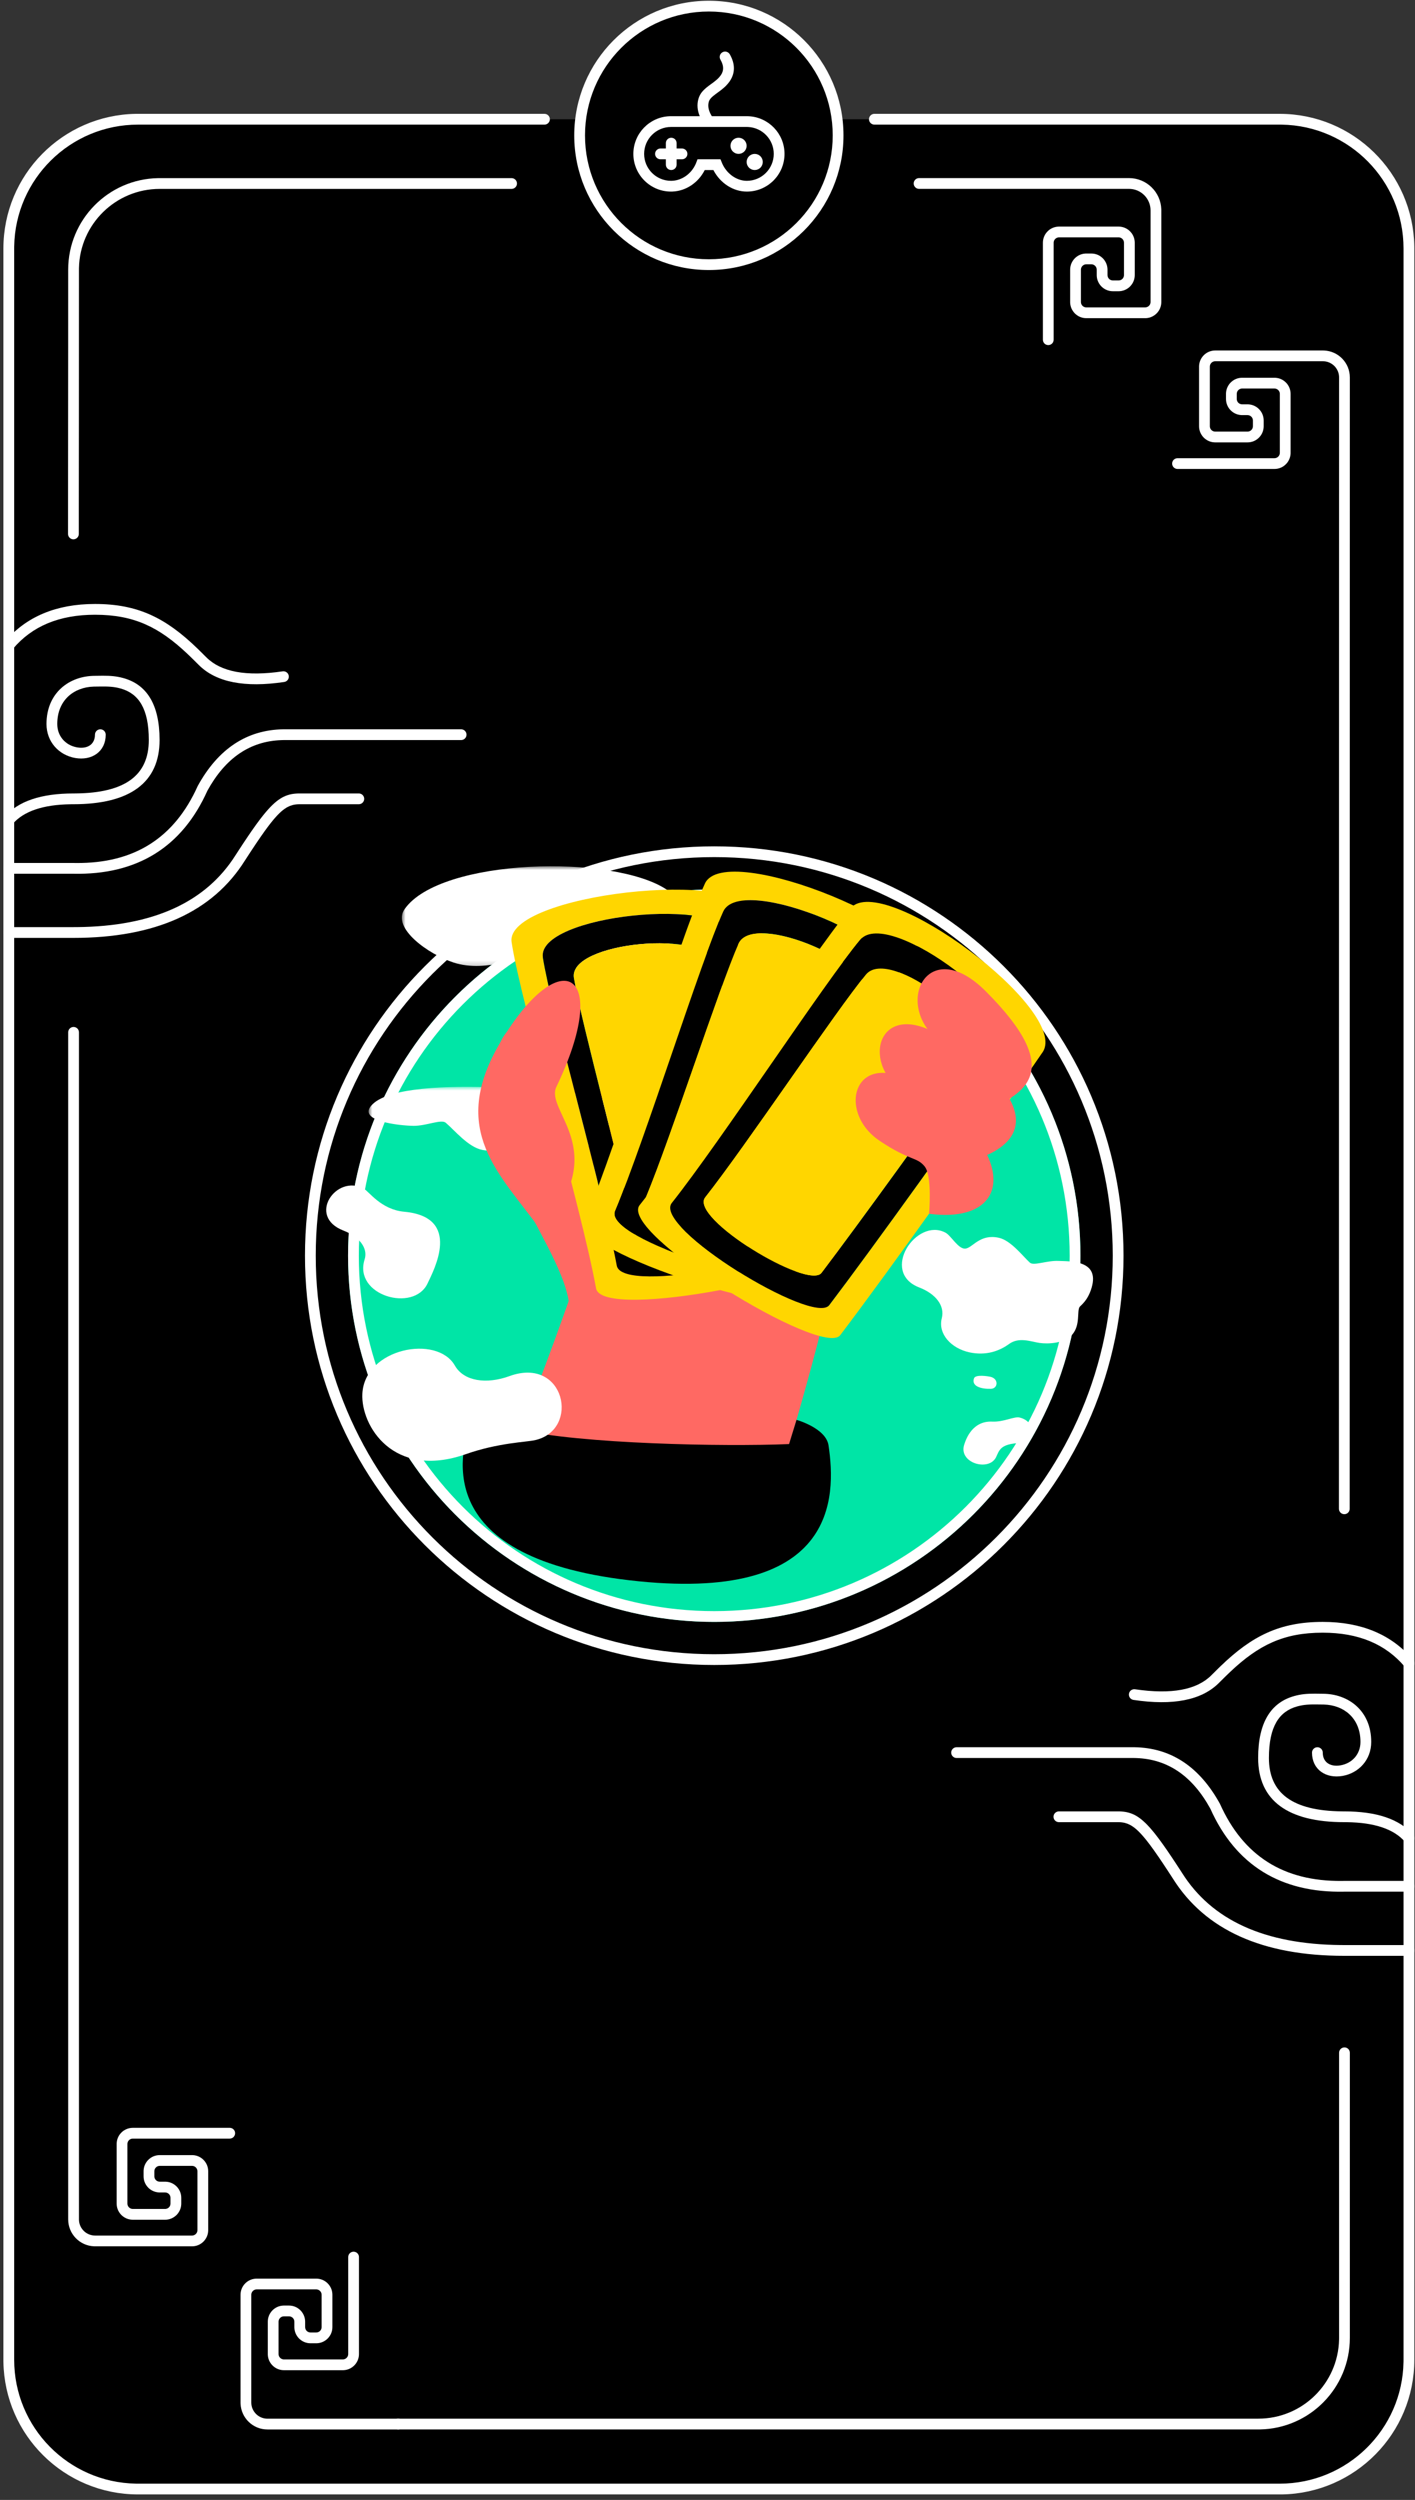 <svg xmlns="http://www.w3.org/2000/svg" xmlns:xlink="http://www.w3.org/1999/xlink" width="188" height="332" viewBox="0 0 188 332"><rect x="0" y="0" width="188" height="332" fill="#333333" stroke="none"/><defs><polygon id="a" points="0 0 37.052 0 37.052 13.759 0 13.759"/><polygon id="c" points="0 0 32.354 0 32.354 9.262 0 9.262"/></defs><g fill="none" fill-rule="evenodd" transform="translate(.453 .099)"><path fill="#000" d="M93.612,0.593 C102.41,0.593 109.664,7.209 110.665,15.736 L168.92,15.736 C178.367,15.736 186.025,23.422 186.025,32.902 L186.025,313.287 C186.025,322.768 178.367,330.454 168.92,330.454 L17.821,330.454 C8.374,330.454 0.715,322.768 0.715,313.287 L0.715,32.902 C0.715,23.422 8.374,15.736 17.821,15.736 L76.558,15.736 C77.559,7.209 84.813,0.593 93.612,0.593 Z"/><path fill="#FFF" d="M94.444,112.297 C124.475,112.297 148.82,136.635 148.82,166.657 C148.82,196.68 124.475,221.018 94.444,221.018 C64.412,221.018 40.067,196.68 40.067,166.657 C40.067,136.635 64.412,112.297 94.444,112.297 Z M94.444,113.728 C65.203,113.728 41.498,137.425 41.498,166.657 C41.498,195.89 65.203,219.587 94.444,219.587 C123.685,219.587 147.389,195.89 147.389,166.657 C147.389,137.425 123.685,113.728 94.444,113.728 Z"/><ellipse cx="94.444" cy="166.657" fill="#00E5A6" rx="48.653" ry="48.638"/><path fill="#FFF" d="M94.444,118.019 C121.314,118.019 143.096,139.795 143.096,166.657 C143.096,193.52 121.314,215.296 94.444,215.296 C67.573,215.296 45.791,193.52 45.791,166.657 C45.791,139.795 67.573,118.019 94.444,118.019 Z M94.444,119.45 C68.364,119.45 47.222,140.585 47.222,166.657 C47.222,192.73 68.364,213.865 94.444,213.865 C120.523,213.865 141.665,192.73 141.665,166.657 C141.665,140.585 120.523,119.45 94.444,119.45 Z"/><g transform="translate(42.887 114.944)"><path fill="#FFF" d="M4.974 42.797C1.353 40.849-2.626 46.49 2.303 48.387 4.35 49.178 5.59 50.68 5.105 52.21 3.586 57.01 11.629 59.304 13.466 55.404 14.304 53.623 18.087 46.589 10.367 45.88 7.27 45.596 5.681 43.177 4.974 42.797M82.292 48.665C78.42 46.58 73.521 53.905 78.793 55.937 80.981 56.779 82.216 58.361 81.788 60.024 81.256 62.099 83.027 64.023 85.459 64.552 87.632 65.026 89.419 64.394 90.729 63.441 92.04 62.488 93.616 63.125 94.756 63.299 95.897 63.472 98.136 63.378 99.164 62.144 100.193 60.91 99.744 59.112 100.086 58.547 100.241 58.292 101.175 57.757 101.702 55.945 102.769 52.269 98.834 52.484 97.29 52.412 95.747 52.34 94.003 53.099 93.496 52.643 92.548 51.79 90.988 49.692 89.358 49.336 86.851 48.788 85.903 50.656 84.946 50.775 83.99 50.893 83.047 49.073 82.292 48.665M84.762 76.827C83.992 79.267 88.077 80.433 89.01 78.451 89.438 77.546 89.569 76.69 92.237 76.592 94.194 76.521 94.461 73.786 92.129 73.209 91.419 73.034 89.998 73.825 88.502 73.753 85.861 73.625 85.008 76.048 84.762 76.827M88.329 69.396C89.25 69.363 89.376 68.077 88.279 67.806 87.945 67.727 86.27 67.452 86.073 67.995 85.676 69.082 87.076 69.442 88.329 69.396"/><g transform="translate(10.048)"><mask id="b" fill="#fff"><use xlink:href="#a"/></mask><path fill="#FFF" d="M6.842,12.775 C11.431,14.293 16.38,11.563 18.363,11.933 C19.261,12.1 21.675,14.001 27.539,13.733 C36.524,13.323 39.262,5.861 35.251,3.141 C28.2,-1.639 5.114,-1.098 0.37,5.691 C-1.398,8.221 3.565,11.691 6.842,12.775" mask="url(#b)"/></g><path fill="#FF6963" d="M38.102,36.083 C37.76,46.004 23.192,81.432 23.192,81.432 L60.127,81.432 C60.127,81.432 68.634,54.207 69.246,43.48 C69.859,32.754 38.102,36.083 38.102,36.083"/><path fill="#FF6963" d="M37.394,44.218 C45.196,36.679 27.45,13.797 23.189,23.293 C17.569,35.83 30.814,49.193 32.219,57.723 C44.587,65.351 34.034,36.277 34.034,36.277 L37.394,44.218 Z"/><g transform="translate(5.635 29.294)"><mask id="d" fill="#fff"><use xlink:href="#c"/></mask><path fill="#FFF" d="M5.916,5.179 C7.684,5.199 9.641,4.262 10.242,4.764 C11.363,5.7 13.245,8.037 15.128,8.38 C18.018,8.907 19.015,6.735 20.103,6.562 C21.191,6.389 22.353,8.43 23.236,8.865 C27.759,11.094 36.341,3.317 30.236,1.17 C30.23,1.17 5.163,-2.091 0.56,2.276 C-1.87,4.584 4.296,5.157 5.918,5.176" mask="url(#d)"/></g><path fill="#FFF" d="M37.18,39.049 C35.451,38.648 34.455,40.975 36.337,42.034 C36.908,42.355 39.356,42.903 40.548,42.794 C41.979,42.657 39.538,39.596 37.18,39.049"/><path fill="#FFD600" d="M38.61,53.041 C36.723,42.943 29.914,19.246 28.79,12.114 C27.902,6.487 52.989,3.803 54.441,9.448 C57.062,19.638 61.763,39.282 63.703,48.571 C64.389,51.86 39.345,56.981 38.61,53.042 L38.61,53.041 Z M57.252,6.404 C55.579,0.061 23.673,3.741 24.632,10.074 C25.844,18.104 33.77,44.703 35.858,56.066 C36.673,60.496 68.596,54.069 67.823,50.375 C65.642,39.925 60.27,17.85 57.252,6.404 L57.252,6.404 Z"/><path fill="#000" d="M41.106,49.569 C39.48,41.004 33.901,20.864 32.908,14.819 C32.125,10.051 50.708,8.255 51.912,13.05 C54.084,21.704 58.009,38.382 59.654,46.264 C60.237,49.054 41.74,52.908 41.106,49.569 M28.79,12.114 C29.914,19.246 36.723,42.941 38.61,53.042 C39.345,56.981 64.389,51.856 63.703,48.571 C61.763,39.282 57.062,19.64 54.441,9.448 C52.989,3.803 27.902,6.487 28.79,12.114"/><path fill="#FFD600" d="M32.908,14.82 C33.901,20.864 39.482,41.004 41.106,49.569 C41.74,52.908 60.237,49.054 59.654,46.264 C58.009,38.382 54.084,21.704 51.912,13.05 C50.709,8.255 32.125,10.052 32.908,14.82"/><path fill="#FFD600" d="M38.391,45.789 C42.393,36.23 49.741,12.669 52.745,6.019 C55.117,0.772 78.131,10.382 76.234,15.913 C72.811,25.898 65.911,44.981 62.405,53.869 C61.164,57.016 36.833,49.516 38.391,45.789 M80.338,14.638 C82.433,8.404 53.024,-3.592 50.316,2.296 C46.888,9.759 38.882,36.338 34.35,47.075 C32.583,51.265 63.542,60.908 64.938,57.369 C68.88,47.374 76.557,25.888 80.338,14.638"/><path fill="#000" d="M42.468,43.994 C45.841,35.877 52.263,15.949 54.775,10.297 C56.757,5.834 73.696,13.118 72.061,17.802 C69.106,26.257 63.191,42.429 60.217,49.968 C59.164,52.638 41.153,47.16 42.468,43.994 M52.748,6.019 C49.743,12.671 42.396,36.23 38.391,45.789 C36.83,49.516 61.161,57.013 62.402,53.869 C65.911,44.981 72.808,25.898 76.232,15.913 C78.131,10.382 55.117,0.772 52.748,6.019"/><path fill="#FFD600" d="M54.775,10.297 C52.263,15.949 45.841,35.877 42.468,43.994 C41.153,47.16 59.164,52.638 60.217,49.968 C63.191,42.426 69.106,26.254 72.06,17.802 C73.696,13.118 56.757,5.831 54.775,10.297"/><path fill="#FFD600" d="M45.913,44.721 C52.466,36.452 66.185,15.463 70.955,9.76 C74.72,5.261 94.241,20.062 90.854,24.948 C84.742,33.77 72.713,50.542 66.83,58.285 C64.748,61.029 43.359,47.95 45.913,44.721 M95.177,24.704 C98.952,19.19 73.921,0.547 69.655,5.584 C64.245,11.969 49.042,35.715 41.647,44.998 C38.763,48.618 65.95,65.359 68.291,62.276 C74.909,53.569 88.366,34.661 95.177,24.704"/><path fill="#000" d="M50.353,43.97 C55.893,36.94 67.695,19.239 71.711,14.379 C74.877,10.546 89.19,21.643 86.293,25.774 C81.063,33.23 70.804,47.426 65.813,53.993 C64.046,56.321 48.193,46.711 50.353,43.97 M70.955,9.763 C66.185,15.466 52.466,36.455 45.913,44.721 C43.359,47.95 64.748,61.029 66.83,58.288 C72.714,50.542 84.742,33.773 90.855,24.951 C94.242,20.065 74.72,5.265 70.955,9.763"/><path fill="#FFD600" d="M71.711,14.379 C67.695,19.239 55.893,36.94 50.353,43.97 C48.193,46.711 64.044,56.321 65.813,53.995 C70.806,47.426 81.063,33.23 86.293,25.776 C89.19,21.64 74.879,10.546 71.711,14.379"/><path fill="#FF6963" d="M85.071,33.22 C92.984,30.757 98.568,27.529 87.618,16.592 C80.241,9.223 75.673,17.545 80.676,22.533 C84.065,25.913 85.824,26.954 85.824,26.954 L85.071,33.22 Z"/><path fill="#FF6963" d="M83.298,39.696 C93.843,37.675 95.333,31.679 82.282,22.929 C73.489,17.032 70.769,26.017 76.728,30.007 C80.767,32.711 82.718,33.413 82.718,33.413 L83.298,39.696 Z"/><path fill="#FF6963" d="M80.1 46.149C91.208 47.603 92.135 38.134 79.084 29.382 70.29 23.485 67.572 32.469 73.53 36.46 77.569 39.165 78.463 38.567 79.515 39.867 80.537 41.13 80.1 46.149 80.1 46.149M30.582 29.293C38.027 13.809 31.101 10.045 23.192 23.293 16.098 35.176 23.192 40.904 28.54 48.383 38.11 37.77 29.007 32.567 30.582 29.293"/><path fill="#000" d="M66.738,76.903 C66.391,74.603 62.489,73.521 62.489,73.521 L61.496,76.735 C52.726,77.098 33.871,76.718 25.526,74.808 L25.521,74.808 L26.668,71.763 C26.668,71.763 20.071,70.986 19.335,73.235 C18.085,77.05 12.985,91.626 40.258,94.819 C67.938,98.061 67.775,83.781 66.738,76.903"/><path fill="#FFF" d="M18.56,78.071 C22.876,76.555 26.575,76.481 27.753,76.212 C33.79,74.835 31.724,65.029 24.35,67.709 C21.29,68.821 18.291,68.405 17.093,66.307 C14.721,62.151 5.112,63.993 4.803,70.054 C4.587,74.257 8.886,81.469 18.56,78.071"/></g><path fill="#FFF" d="M71.888,15.021 C72.283,15.021 72.603,15.341 72.603,15.736 C72.603,16.103 72.327,16.405 71.971,16.446 L71.888,16.451 L17.887,16.451 C8.889,16.451 1.578,23.67 1.433,32.63 L1.431,32.902 L1.431,313.287 C1.431,322.282 8.652,329.591 17.615,329.736 L17.887,329.739 L169.569,329.739 C178.567,329.739 185.878,322.52 186.023,313.559 L186.025,313.287 L186.025,32.902 C186.025,23.907 178.804,16.599 169.841,16.453 L169.569,16.451 L115.718,16.451 C115.323,16.451 115.003,16.131 115.003,15.736 C115.003,15.369 115.279,15.067 115.635,15.025 L115.718,15.021 L169.569,15.021 C179.349,15.021 187.296,22.867 187.454,32.607 L187.456,32.902 L187.456,313.287 C187.456,323.064 179.607,331.009 169.865,331.169 L169.569,331.169 L17.887,331.169 C8.107,331.169 0.16,323.322 0.002,313.583 L0,313.287 L0,32.902 C0,23.125 7.849,15.181 17.591,15.021 L17.887,15.021 L71.888,15.021 Z"/><g fill="#FFF" transform="matrix(1 0 0 -1 0 124.457)"><path d="M0.246,15.087 C0.544,14.828 0.996,14.859 1.255,15.157 C2.702,16.819 5.258,17.699 8.961,17.75 L9.301,17.752 C16.801,17.752 20.749,20.613 20.749,26.278 C20.749,31.101 18.971,33.67 15.93,34.507 C15.052,34.748 14.288,34.821 13.181,34.818 L12.163,34.804 C8.766,34.804 5.724,32.553 5.724,28.408 C5.724,26.029 7.377,24.274 9.535,23.893 C11.727,23.506 13.594,24.721 13.594,26.988 C13.594,27.383 13.274,27.703 12.879,27.703 C12.484,27.703 12.163,27.383 12.163,26.988 C12.163,25.703 11.17,25.057 9.783,25.302 C8.278,25.567 7.155,26.76 7.155,28.408 C7.155,31.586 9.384,33.301 11.996,33.371 L12.673,33.381 C13.953,33.406 14.708,33.359 15.55,33.127 C17.943,32.47 19.318,30.482 19.318,26.278 C19.318,21.592 16.187,19.253 9.603,19.184 L9.301,19.182 C5.039,19.182 1.983,18.171 0.176,16.096 C-0.084,15.799 -0.052,15.347 0.246,15.087 Z"/><path d="M9.286,8.521 C17.755,8.335 23.744,12.05 27.1,19.542 C29.499,23.903 32.763,26.119 36.943,26.266 L37.205,26.273 L60.816,26.273 C61.211,26.273 61.531,26.593 61.531,26.988 C61.531,27.355 61.255,27.657 60.899,27.698 L60.816,27.703 L37.195,27.703 C32.338,27.633 28.533,25.115 25.82,20.18 C22.721,13.266 17.374,9.877 9.644,9.946 L9.301,9.951 L0.715,9.951 C0.32,9.951 1.56605399e-05,9.631 1.56605399e-05,9.236 C1.56605399e-05,8.869 0.276,8.567 0.632,8.526 L0.715,8.521 L9.286,8.521 Z"/><path d="M9.301 0C20.154 0 27.781 3.418 32.082 10.268L32.784 11.346 33.428 12.319 33.876 12.983 34.297 13.592 34.691 14.15 35.062 14.657 35.297 14.969 35.523 15.26 35.741 15.531 35.951 15.783C35.986 15.823 36.02 15.863 36.053 15.902L36.253 16.126 36.446 16.332C36.509 16.398 36.572 16.461 36.633 16.522L36.816 16.695 36.993 16.852 37.167 16.994C37.311 17.106 37.451 17.203 37.589 17.287L37.755 17.381C37.974 17.498 38.19 17.582 38.41 17.64L38.575 17.679C38.603 17.685 38.631 17.69 38.659 17.695L38.827 17.721 38.998 17.739C39.027 17.741 39.056 17.743 39.085 17.744L39.262 17.751 47.222 17.752C47.617 17.752 47.937 18.072 47.937 18.467 47.937 18.834 47.661 19.136 47.305 19.178L47.222 19.182 39.352 19.182C39.273 19.182 39.195 19.181 39.118 19.179L38.891 19.168C38.107 19.115 37.422 18.912 36.716 18.447L36.514 18.307C36.175 18.061 35.829 17.753 35.462 17.372L35.239 17.134C35.202 17.093 35.164 17.051 35.126 17.008L34.895 16.742C34.855 16.697 34.816 16.65 34.776 16.602L34.535 16.308 34.286 15.993 34.029 15.657 33.764 15.3 33.489 14.922 33.204 14.521 32.908 14.097 32.601 13.649 32.118 12.932 31.78 12.423 31.248 11.611 30.875 11.037C26.915 4.73 19.9 1.522 9.739 1.432L9.301 1.431.715 1.431C.32 1.431 0 1.11 0.0.715 0.0.348.276.046.632.005L.715 0 9.301 0ZM25.962 36.24C28.274 33.934 32.072 33.208 37.31 33.986 37.701 34.045 37.971 34.408 37.913 34.799 37.855 35.19 37.491 35.46 37.1 35.401 32.265 34.683 28.905 35.325 26.972 37.252L26.044 38.173 25.73 38.478C21.59 42.468 17.898 44.347 12.17 44.347 7.026 44.347 3.006 42.666.169 39.304-.086 39.003-.048 38.551.254 38.297.556 38.042 1.008 38.08 1.262 38.382 3.813 41.405 7.429 42.916 12.17 42.916 17.361 42.916 20.696 41.275 24.488 37.685L25.025 37.168 25.584 36.616 25.962 36.24Z"/></g><path fill="#FFF" d="M178.175 271.802C178.542 271.802 178.845 272.078 178.886 272.434L178.891 272.517 178.891 310.379C178.891 317.018 173.57 322.413 166.959 322.537L166.727 322.539 52.461 322.539C52.066 322.539 51.746 322.218 51.746 321.823 51.746 321.457 52.022 321.154 52.378 321.113L52.461 321.108 166.727 321.108C172.58 321.108 177.338 316.425 177.457 310.604L177.46 310.379 177.46 272.517C177.46 272.122 177.78 271.802 178.175 271.802ZM67.517 23.557C67.912 23.557 68.233 23.877 68.233 24.272 68.233 24.639 67.957 24.941 67.601 24.982L67.517 24.987 20.769 24.987C14.917 24.987 10.159 29.67 10.039 35.492L10.037 35.716 10.03 55.092 10.017 67.387 10.017 70.812C10.017 71.207 9.696 71.527 9.301 71.527 8.934 71.527 8.632 71.251 8.591 70.895L8.586 70.812 8.589 64.067 8.604 46.112 8.606 35.716C8.606 29.078 13.927 23.682 20.538 23.559L20.769 23.557 67.517 23.557ZM93.728 0C103.607 0 111.615 8.006 111.615 17.882 111.615 27.757 103.607 35.763 93.728 35.763 83.849 35.763 75.841 27.757 75.841 17.882 75.841 8.006 83.849 0 93.728 0ZM93.728 1.431C84.64 1.431 77.272 8.796 77.272 17.882 77.272 26.967 84.64 34.333 93.728 34.333 102.817 34.333 110.184 26.967 110.184 17.882 110.184 8.796 102.817 1.431 93.728 1.431Z"/><g fill="#FFF" transform="translate(82.29 6.033)"><path d="M14.214,1.073 C14.954,2.355 14.954,3.608 14.178,4.705 C13.882,5.124 13.541,5.456 13.061,5.828 L12.642,6.141 L12.383,6.329 C11.769,6.782 11.52,7.055 11.422,7.414 C11.271,7.968 11.394,8.588 11.831,9.298 L16.599,9.298 L16.598,9.3 L16.699,9.303 C19.365,9.417 21.49,11.613 21.49,14.305 C21.49,17.071 19.248,19.312 16.482,19.312 C14.642,19.312 12.951,18.169 12.074,16.515 L12.042,16.451 L10.887,16.451 L10.859,16.509 C10.03,18.121 8.406,19.236 6.603,19.308 L6.416,19.312 C3.649,19.312 1.407,17.071 1.407,14.305 C1.407,11.598 3.557,9.392 6.243,9.301 L6.272,9.3 L6.273,9.298 L10.227,9.299 C9.909,8.527 9.842,7.77 10.042,7.036 C10.235,6.332 10.624,5.872 11.368,5.302 L11.565,5.155 L12.02,4.823 C12.489,4.473 12.781,4.203 13.01,3.878 C13.447,3.261 13.447,2.607 12.975,1.788 C12.777,1.446 12.894,1.009 13.236,0.811 C13.579,0.614 14.016,0.731 14.214,1.073 Z M16.482,10.729 L6.416,10.729 C4.44,10.729 2.838,12.33 2.838,14.305 C2.838,16.281 4.44,17.882 6.416,17.882 C7.817,17.882 9.115,16.959 9.694,15.628 L9.755,15.479 L9.932,15.021 L12.983,15.021 L13.163,15.468 C13.732,16.876 15.072,17.882 16.482,17.882 C18.458,17.882 20.059,16.281 20.059,14.305 C20.059,12.382 18.541,10.814 16.637,10.732 L16.482,10.729 Z"/><circle cx="15.383" cy="13.232" r="1.073"/><path d="M6.439,12.16 C6.834,12.16 7.155,12.48 7.155,12.875 L7.154,13.59 L7.871,13.59 C8.266,13.59 8.586,13.91 8.586,14.305 C8.586,14.7 8.266,15.021 7.871,15.021 L7.154,15.021 L7.155,15.736 C7.155,16.131 6.834,16.451 6.439,16.451 C6.044,16.451 5.724,16.131 5.724,15.736 L5.723,15.021 L5.008,15.021 C4.613,15.021 4.293,14.7 4.293,14.305 C4.293,13.91 4.613,13.59 5.008,13.59 L5.723,13.59 L5.724,12.875 C5.724,12.48 6.044,12.16 6.439,12.16 Z"/><circle cx="17.529" cy="15.378" r="1.073"/></g><path fill="#FFF" d="M25.062,136.283 C26.205,136.283 27.14,137.177 27.205,138.303 L27.209,138.429 L27.209,146.252 C27.209,147.394 26.315,148.329 25.188,148.394 L25.062,148.397 L20.769,148.397 C19.626,148.397 18.692,147.504 18.626,146.378 L18.623,146.252 L18.623,145.582 C18.623,144.439 19.516,143.505 20.643,143.44 L20.769,143.436 L21.485,143.436 C21.852,143.436 22.154,143.16 22.195,142.804 L22.2,142.721 L22.2,141.96 C22.2,141.593 21.924,141.291 21.568,141.25 L21.485,141.245 L17.192,141.245 C16.825,141.245 16.522,141.521 16.481,141.877 L16.476,141.96 L16.476,149.873 C16.476,150.24 16.753,150.543 17.108,150.584 L17.192,150.589 L30.07,150.589 C30.466,150.589 30.786,150.909 30.786,151.304 C30.786,151.671 30.51,151.973 30.154,152.014 L30.07,152.019 L17.192,152.019 C16.049,152.019 15.114,151.126 15.049,149.999 L15.045,149.873 L15.045,141.96 C15.045,140.817 15.939,139.883 17.066,139.818 L17.192,139.814 L21.485,139.814 C22.628,139.814 23.562,140.708 23.627,141.834 L23.631,141.96 L23.631,142.721 C23.631,143.863 22.738,144.798 21.611,144.863 L21.485,144.867 L20.769,144.867 C20.402,144.867 20.1,145.143 20.059,145.498 L20.054,145.582 L20.054,146.252 C20.054,146.618 20.33,146.921 20.686,146.962 L20.769,146.967 L25.062,146.967 C25.429,146.967 25.731,146.691 25.773,146.335 L25.778,146.252 L25.778,138.429 C25.778,138.062 25.501,137.76 25.146,137.719 L25.062,137.714 L12.183,137.714 C11.04,137.714 10.106,138.607 10.041,139.734 L10.037,139.86 L10.037,297.504 C10.037,297.899 9.717,298.22 9.321,298.22 C8.955,298.22 8.652,297.943 8.611,297.588 L8.606,297.504 L8.606,139.86 C8.606,137.936 10.124,136.368 12.028,136.287 L12.183,136.283 L25.062,136.283 Z" transform="matrix(1 0 0 -1 0 434.503)"/><path fill="#FFF" d="M53.429,299.902 C53.796,299.902 54.098,300.179 54.14,300.534 L54.144,300.618 L54.144,317.995 C54.144,319.918 52.626,321.487 50.722,321.568 L50.567,321.571 L36.257,321.571 C35.114,321.571 34.18,320.678 34.115,319.551 L34.111,319.425 L34.111,311.512 C34.111,310.369 35.005,309.435 36.131,309.37 L36.257,309.366 L40.55,309.366 C41.693,309.366 42.628,310.26 42.693,311.386 L42.697,311.512 L42.697,312.273 C42.697,313.415 41.803,314.35 40.676,314.415 L40.55,314.418 L39.835,314.418 C39.468,314.418 39.165,314.695 39.124,315.05 L39.119,315.134 L39.119,315.804 C39.119,316.17 39.396,316.473 39.751,316.514 L39.835,316.519 L44.128,316.519 C44.495,316.519 44.797,316.243 44.838,315.887 L44.843,315.804 L44.843,307.981 C44.843,307.614 44.567,307.312 44.211,307.271 L44.128,307.266 L31.249,307.266 C30.854,307.266 30.534,306.946 30.534,306.551 C30.534,306.184 30.81,305.881 31.166,305.84 L31.249,305.835 L44.128,305.835 C45.271,305.835 46.205,306.729 46.271,307.855 L46.274,307.981 L46.274,315.804 C46.274,316.946 45.381,317.881 44.254,317.946 L44.128,317.949 L39.835,317.949 C38.692,317.949 37.757,317.056 37.692,315.93 L37.688,315.804 L37.688,315.134 C37.688,313.991 38.582,313.057 39.709,312.992 L39.835,312.988 L40.55,312.988 C40.917,312.988 41.22,312.712 41.261,312.356 L41.266,312.273 L41.266,311.512 C41.266,311.145 40.99,310.843 40.634,310.802 L40.55,310.797 L36.257,310.797 C35.89,310.797 35.588,311.073 35.547,311.429 L35.542,311.512 L35.542,319.425 C35.542,319.792 35.818,320.094 36.174,320.136 L36.257,320.141 L50.567,320.141 C51.71,320.141 52.645,319.247 52.71,318.121 L52.713,317.995 L52.713,300.618 C52.713,300.223 53.034,299.902 53.429,299.902 Z" transform="rotate(90 42.339 310.737)"/><path fill="#FFF" d="M142.759,18.192 C143.902,18.192 144.836,19.086 144.902,20.212 L144.905,20.338 L144.905,28.161 C144.905,29.303 144.012,30.237 142.885,30.303 L142.759,30.306 L138.466,30.306 C137.323,30.306 136.388,29.413 136.323,28.287 L136.32,28.161 L136.32,27.491 C136.32,26.348 137.213,25.414 138.34,25.349 L138.466,25.345 L139.181,25.345 C139.548,25.345 139.851,25.069 139.892,24.713 L139.897,24.63 L139.897,23.869 C139.897,23.502 139.621,23.2 139.265,23.159 L139.181,23.154 L134.889,23.154 C134.522,23.154 134.219,23.43 134.178,23.786 L134.173,23.869 L134.173,31.782 C134.173,32.149 134.449,32.451 134.805,32.493 L134.889,32.498 L147.767,32.498 C148.162,32.498 148.483,32.818 148.483,33.213 C148.483,33.58 148.206,33.882 147.851,33.923 L147.767,33.928 L134.889,33.928 C133.745,33.928 132.811,33.035 132.746,31.908 L132.742,31.782 L132.742,23.869 C132.742,22.726 133.636,21.792 134.762,21.727 L134.889,21.723 L139.181,21.723 C140.325,21.723 141.259,22.616 141.324,23.743 L141.328,23.869 L141.328,24.63 C141.328,25.772 140.434,26.707 139.308,26.772 L139.181,26.775 L138.466,26.775 C138.099,26.775 137.797,27.052 137.755,27.407 L137.75,27.491 L137.75,28.161 C137.75,28.527 138.027,28.83 138.383,28.871 L138.466,28.876 L142.759,28.876 C143.126,28.876 143.428,28.6 143.47,28.244 L143.474,28.161 L143.474,20.338 C143.474,19.971 143.198,19.669 142.842,19.628 L142.759,19.623 L130.596,19.623 C129.063,19.623 127.812,20.827 127.737,22.341 L127.734,22.484 L127.734,50.379 C127.734,50.774 127.413,51.095 127.018,51.095 C126.651,51.095 126.349,50.818 126.308,50.463 L126.303,50.379 L126.303,22.484 C126.303,20.167 128.138,18.28 130.435,18.195 L130.596,18.192 L142.759,18.192 Z" transform="rotate(90 137.393 34.643)"/><path fill="#FFF" d="M178.155,46.445 C178.522,46.445 178.824,46.721 178.866,47.077 L178.87,47.16 L178.89,197.411 C178.891,199.338 177.372,200.906 175.468,200.987 L175.313,200.99 L161.004,200.99 C159.861,200.99 158.926,200.097 158.861,198.971 L158.857,198.845 L158.857,190.931 C158.857,189.788 159.751,188.854 160.878,188.789 L161.004,188.785 L165.297,188.785 C166.44,188.785 167.374,189.679 167.439,190.805 L167.443,190.931 L167.443,191.692 C167.443,192.835 166.549,193.769 165.423,193.834 L165.297,193.838 L164.581,193.838 C164.214,193.838 163.912,194.114 163.87,194.469 L163.866,194.553 L163.866,195.223 C163.866,195.59 164.142,195.892 164.498,195.933 L164.581,195.938 L168.874,195.938 C169.241,195.938 169.543,195.662 169.585,195.306 L169.589,195.223 L169.589,187.4 C169.589,187.033 169.313,186.731 168.957,186.69 L168.874,186.685 L155.995,186.685 C155.6,186.685 155.28,186.365 155.28,185.97 C155.28,185.603 155.556,185.301 155.912,185.259 L155.995,185.254 L168.874,185.254 C170.017,185.254 170.951,186.148 171.017,187.274 L171.02,187.4 L171.02,195.223 C171.02,196.366 170.127,197.3 169,197.365 L168.874,197.369 L164.581,197.369 C163.438,197.369 162.504,196.475 162.438,195.349 L162.435,195.223 L162.435,194.553 C162.435,193.41 163.328,192.476 164.455,192.411 L164.581,192.407 L165.297,192.407 C165.663,192.407 165.966,192.131 166.007,191.775 L166.012,191.692 L166.012,190.931 C166.012,190.564 165.736,190.262 165.38,190.221 L165.297,190.216 L161.004,190.216 C160.637,190.216 160.334,190.492 160.293,190.848 L160.288,190.931 L160.288,198.845 C160.288,199.211 160.564,199.514 160.92,199.555 L161.004,199.56 L175.313,199.56 C176.456,199.56 177.391,198.667 177.456,197.54 L177.459,197.414 L177.439,47.161 C177.439,46.766 177.76,46.445 178.155,46.445 Z" transform="matrix(1 0 0 -1 0 247.436)"/><g fill="#FFF" transform="rotate(180 93.728 129.821)"><path d="M0.246,15.087 C0.544,14.828 0.996,14.859 1.255,15.157 C2.702,16.819 5.258,17.699 8.961,17.75 L9.301,17.752 C16.801,17.752 20.749,20.613 20.749,26.278 C20.749,31.101 18.971,33.67 15.93,34.507 C15.052,34.748 14.288,34.821 13.181,34.818 L12.163,34.804 C8.766,34.804 5.724,32.553 5.724,28.408 C5.724,26.029 7.377,24.274 9.535,23.893 C11.727,23.506 13.594,24.721 13.594,26.988 C13.594,27.383 13.274,27.703 12.879,27.703 C12.484,27.703 12.163,27.383 12.163,26.988 C12.163,25.703 11.17,25.057 9.783,25.302 C8.278,25.567 7.155,26.76 7.155,28.408 C7.155,31.586 9.384,33.301 11.996,33.371 L12.673,33.381 C13.953,33.406 14.708,33.359 15.55,33.127 C17.943,32.47 19.318,30.482 19.318,26.278 C19.318,21.592 16.187,19.253 9.603,19.184 L9.301,19.182 C5.039,19.182 1.983,18.171 0.176,16.096 C-0.084,15.799 -0.052,15.347 0.246,15.087 Z"/><path d="M9.286,8.521 C17.755,8.335 23.744,12.05 27.1,19.542 C29.499,23.903 32.763,26.119 36.943,26.266 L37.205,26.273 L60.816,26.273 C61.211,26.273 61.531,26.593 61.531,26.988 C61.531,27.355 61.255,27.657 60.899,27.698 L60.816,27.703 L37.195,27.703 C32.338,27.633 28.533,25.115 25.82,20.18 C22.721,13.266 17.374,9.877 9.644,9.946 L9.301,9.951 L0.715,9.951 C0.32,9.951 1.566054e-05,9.631 1.566054e-05,9.236 C1.566054e-05,8.869 0.276,8.567 0.632,8.526 L0.715,8.521 L9.286,8.521 Z"/><path d="M9.301-5.68252066e-14C20.154-5.68252066e-14 27.781 3.418 32.082 10.268L32.784 11.346 33.428 12.319 33.876 12.983 34.297 13.592 34.691 14.15 35.062 14.657 35.297 14.969 35.523 15.26 35.741 15.531 35.951 15.783C35.986 15.823 36.02 15.863 36.053 15.902L36.253 16.126 36.446 16.332C36.509 16.398 36.572 16.461 36.633 16.522L36.816 16.695 36.993 16.852 37.167 16.994C37.311 17.106 37.451 17.203 37.589 17.287L37.755 17.381C37.974 17.498 38.19 17.582 38.41 17.64L38.575 17.679C38.603 17.685 38.631 17.69 38.659 17.695L38.827 17.721 38.998 17.739C39.027 17.741 39.056 17.743 39.085 17.744L39.262 17.751 47.222 17.752C47.617 17.752 47.937 18.072 47.937 18.467 47.937 18.834 47.661 19.136 47.305 19.178L47.222 19.182 39.352 19.182C39.273 19.182 39.195 19.181 39.118 19.179L38.891 19.168C38.107 19.115 37.422 18.912 36.716 18.447L36.514 18.307C36.175 18.061 35.829 17.753 35.462 17.372L35.239 17.134C35.202 17.093 35.164 17.051 35.126 17.008L34.895 16.742C34.855 16.697 34.816 16.65 34.776 16.602L34.535 16.308 34.286 15.993 34.029 15.657 33.764 15.3 33.489 14.922 33.204 14.521 32.908 14.097 32.601 13.649 32.118 12.932 31.78 12.423 31.248 11.611 30.875 11.037C26.915 4.73 19.9 1.522 9.739 1.432L9.301 1.431.715 1.431C.32 1.431 0 1.11 0.0.715 0.0.348.276.046.632.005L.715-5.68252066e-14 9.301-5.68252066e-14ZM25.962 36.24C28.274 33.934 32.072 33.208 37.31 33.986 37.701 34.045 37.971 34.408 37.913 34.799 37.855 35.19 37.491 35.46 37.1 35.401 32.265 34.683 28.905 35.325 26.972 37.252L26.044 38.173 25.73 38.478C21.59 42.468 17.898 44.347 12.17 44.347 7.026 44.347 3.006 42.666.169 39.304-.086 39.003-.048 38.551.254 38.297.556 38.042 1.008 38.08 1.262 38.382 3.813 41.405 7.429 42.916 12.17 42.916 17.361 42.916 20.696 41.275 24.488 37.685L25.025 37.168 25.584 36.616 25.962 36.24Z"/></g></g></svg>